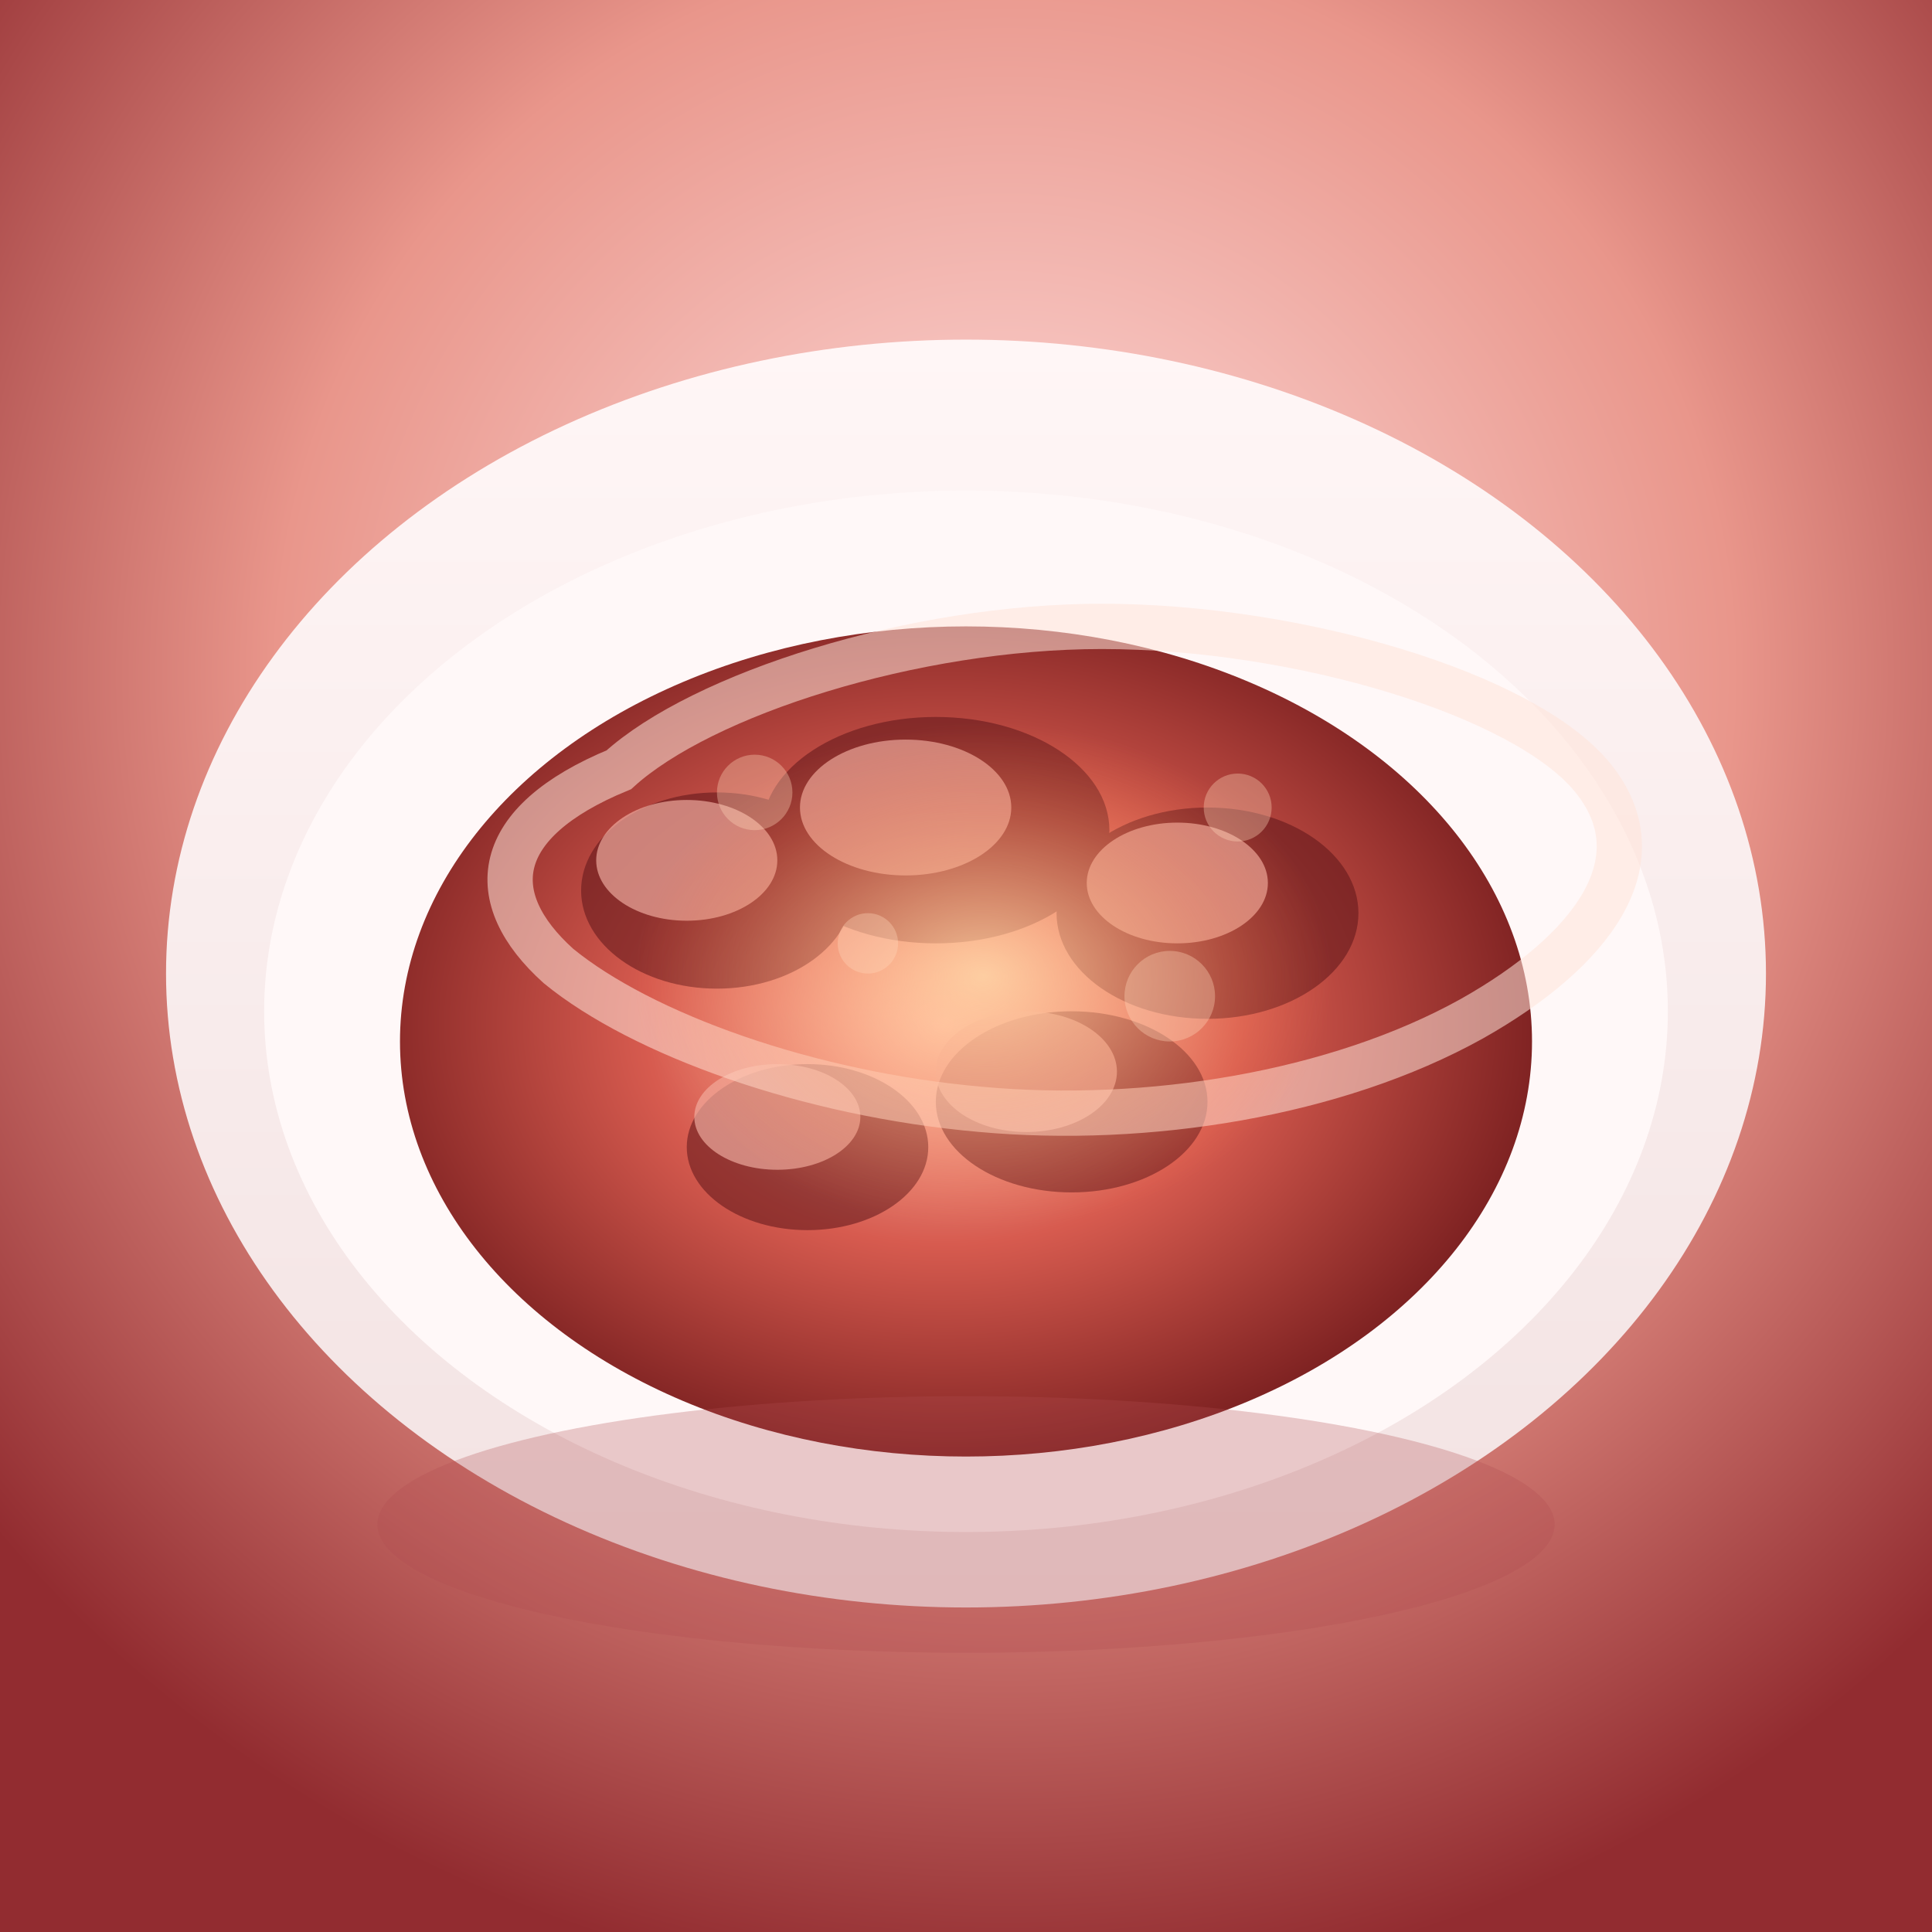 <svg xmlns="http://www.w3.org/2000/svg" viewBox="0 0 512 512">
  <defs>
    <radialGradient id="bg" cx="52%" cy="35%" r="68%">
      <stop offset="0%" stop-color="#ffe1e1" />
      <stop offset="55%" stop-color="#e9968b" />
      <stop offset="100%" stop-color="#922c30" />
    </radialGradient>
    <linearGradient id="plate" x1="0%" y1="0%" x2="0%" y2="100%">
      <stop offset="0%" stop-color="#fff6f6" />
      <stop offset="100%" stop-color="#f2e2e2" />
    </linearGradient>
    <radialGradient id="gravy" cx="48%" cy="48%" r="60%">
      <stop offset="0%" stop-color="#ffc9b9" />
      <stop offset="44%" stop-color="#d75b4f" />
      <stop offset="100%" stop-color="#671316" />
    </radialGradient>
    <radialGradient id="oil" cx="52%" cy="42%" r="40%">
      <stop offset="0%" stop-color="#ffd3a2" stop-opacity="0.85" />
      <stop offset="100%" stop-color="#ff7f4f" stop-opacity="0" />
    </radialGradient>
  </defs>
  <rect width="512" height="512" fill="url(#bg)" />
  <ellipse cx="256" cy="258" rx="212" ry="168" fill="url(#plate)" />
  <ellipse cx="256" cy="268" rx="186" ry="138" fill="#fff8f8" />
  <ellipse cx="256" cy="276" rx="150" ry="110" fill="url(#gravy)" />

  <g opacity="0.55" fill="#5d1418">
    <ellipse cx="190" cy="236" rx="36" ry="26" />
    <ellipse cx="248" cy="220" rx="46" ry="30" />
    <ellipse cx="320" cy="242" rx="40" ry="28" />
    <ellipse cx="284" cy="292" rx="36" ry="24" />
    <ellipse cx="214" cy="304" rx="32" ry="22" />
  </g>

  <g opacity="0.65" fill="#f2b1a5">
    <ellipse cx="182" cy="228" rx="24" ry="16" />
    <ellipse cx="240" cy="214" rx="28" ry="18" />
    <ellipse cx="312" cy="234" rx="24" ry="16" />
    <ellipse cx="272" cy="284" rx="24" ry="16" />
    <ellipse cx="206" cy="296" rx="22" ry="14" />
  </g>

  <path d="M164 204c22-20 78-38 128-38 52 0 112 18 130 40 18 22 0 46-32 64-36 20-86 28-130 24-46-4-90-20-112-38-20-18-18-38 16-52z" fill="none" stroke="#ffe4d9" stroke-width="12" opacity="0.55" />

  <ellipse cx="256" cy="272" rx="116" ry="84" fill="url(#oil)" />
  <g opacity="0.35" fill="#ffd8ba">
    <circle cx="200" cy="210" r="10" />
    <circle cx="230" cy="250" r="8" />
    <circle cx="310" cy="264" r="12" />
    <circle cx="328" cy="214" r="9" />
  </g>

  <ellipse cx="256" cy="404" rx="156" ry="34" fill="#af4d4f" opacity="0.28" />
</svg>

